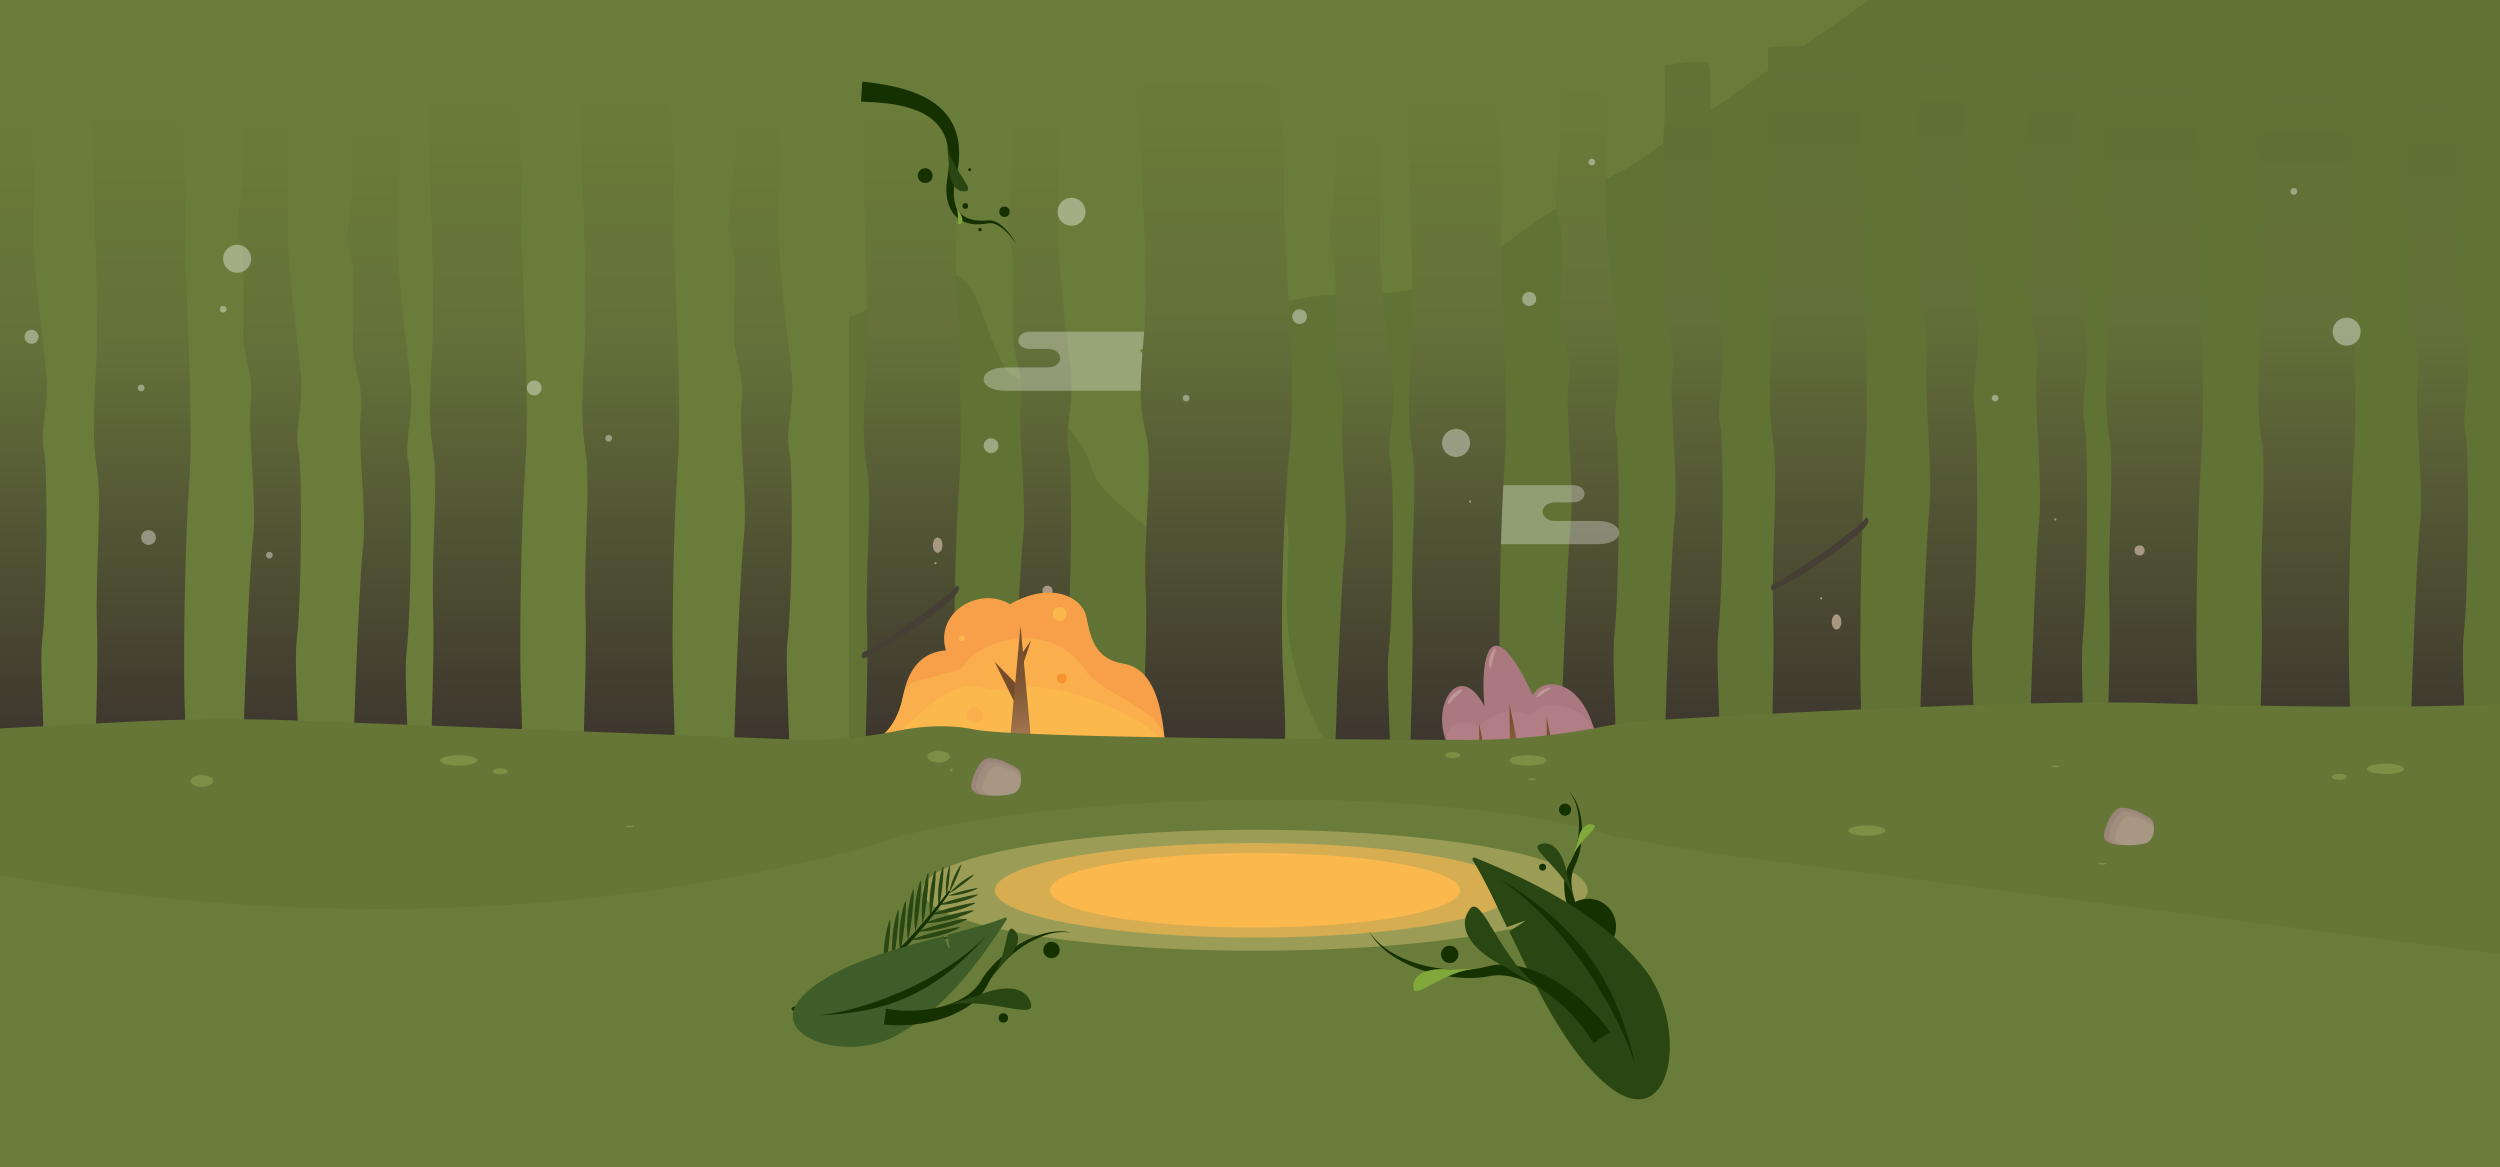 <svg xmlns="http://www.w3.org/2000/svg" xmlns:xlink="http://www.w3.org/1999/xlink" viewBox="0 0 1759.5 821.6"><defs><style>.cls-1{fill:#6a7c39;}.cls-2{fill:#607234;}.cls-3{fill:url(#Dégradé_sans_nom_26);}.cls-4{fill:url(#Dégradé_sans_nom_26-2);}.cls-37,.cls-5{fill:#fff;}.cls-5{opacity:0.31;}.cls-6{fill:url(#Dégradé_sans_nom_26-3);}.cls-7{fill:url(#Dégradé_sans_nom_26-4);}.cls-8{fill:url(#Dégradé_sans_nom_26-5);}.cls-9{fill:url(#Dégradé_sans_nom_26-6);}.cls-10{fill:url(#Dégradé_sans_nom_26-7);}.cls-11{fill:url(#Dégradé_sans_nom_26-8);}.cls-12{fill:url(#Dégradé_sans_nom_26-9);}.cls-13{fill:url(#Dégradé_sans_nom_26-10);}.cls-14{fill:url(#Dégradé_sans_nom_26-11);}.cls-15{fill:url(#Dégradé_sans_nom_26-12);}.cls-16{fill:url(#Dégradé_sans_nom_26-13);}.cls-17{fill:url(#Dégradé_sans_nom_39);}.cls-18{fill:url(#Dégradé_sans_nom_39-2);}.cls-19{fill:url(#Dégradé_sans_nom_39-3);}.cls-20{fill:url(#Dégradé_sans_nom_39-4);}.cls-21{fill:url(#Dégradé_sans_nom_39-5);}.cls-22{fill:url(#Dégradé_sans_nom_39-6);}.cls-23{fill:url(#Dégradé_sans_nom_39-7);}.cls-24{fill:#a79783;}.cls-25{fill:#463f36;}.cls-26{fill:#f79f49;}.cls-27{fill:#faaf4c;}.cls-28{fill:#fbb84d;}.cls-29{fill:#744c2c;}.cls-30{fill:url(#Dégradé_sans_nom_7);}.cls-31{fill:#f59331;}.cls-32{fill:#aa7980;}.cls-33{fill:#b07e84;}.cls-34{fill:url(#Dégradé_sans_nom_7-2);}.cls-35{fill:url(#Dégradé_sans_nom_7-3);}.cls-36{fill:url(#Dégradé_sans_nom_7-4);}.cls-37{opacity:0.38;}.cls-38{fill:#c09797;}.cls-39{fill:#657637;}.cls-40{fill:#9b9d56;}.cls-41{fill:#d6ad51;}.cls-42{fill:#7c8f45;}.cls-43{fill:#9a857a;}.cls-44{fill:#a18e7d;}.cls-45{fill:#163100;}.cls-46,.cls-49{fill:#2a4613;}.cls-47{fill:#81a83a;}.cls-48{fill:#96c144;}.cls-49{stroke:#163100;stroke-miterlimit:10;stroke-width:1.31px;}.cls-50{fill:#3f5d28;}</style><linearGradient id="Dégradé_sans_nom_26" x1="1116.92" y1="57.02" x2="1116.92" y2="520.89" gradientUnits="userSpaceOnUse"><stop offset="0" stop-color="#6a7c39"/><stop offset="0.38" stop-color="#647039"/><stop offset="1" stop-color="#3d362e"/></linearGradient><linearGradient id="Dégradé_sans_nom_26-2" x1="731.48" y1="82.81" x2="731.48" y2="520.89" xlink:href="#Dégradé_sans_nom_26"/><linearGradient id="Dégradé_sans_nom_26-3" x1="1025.09" y1="64.55" x2="1025.09" y2="520.89" xlink:href="#Dégradé_sans_nom_26"/><linearGradient id="Dégradé_sans_nom_26-4" x1="641.29" y1="77.09" x2="641.29" y2="520.89" xlink:href="#Dégradé_sans_nom_26"/><linearGradient id="Dégradé_sans_nom_26-5" x1="534.98" y1="82.81" x2="534.98" y2="520.89" xlink:href="#Dégradé_sans_nom_26"/><linearGradient id="Dégradé_sans_nom_26-6" x1="10.4" y1="82.81" x2="10.4" y2="520.89" xlink:href="#Dégradé_sans_nom_26"/><linearGradient id="Dégradé_sans_nom_26-7" x1="189.55" y1="82.81" x2="189.55" y2="520.89" xlink:href="#Dégradé_sans_nom_26"/><linearGradient id="Dégradé_sans_nom_26-8" x1="443.15" y1="64.55" x2="443.15" y2="520.89" xlink:href="#Dégradé_sans_nom_26"/><linearGradient id="Dégradé_sans_nom_26-9" x1="99.35" y1="77.09" x2="99.35" y2="520.89" xlink:href="#Dégradé_sans_nom_26"/><linearGradient id="Dégradé_sans_nom_26-10" x1="854.95" y1="51.54" x2="854.95" y2="520.89" xlink:href="#Dégradé_sans_nom_26"/><linearGradient id="Dégradé_sans_nom_26-11" x1="958.01" y1="90.55" x2="958.01" y2="520.89" xlink:href="#Dégradé_sans_nom_26"/><linearGradient id="Dégradé_sans_nom_26-12" x1="335.94" y1="64.55" x2="335.94" y2="520.89" xlink:href="#Dégradé_sans_nom_26"/><linearGradient id="Dégradé_sans_nom_26-13" x1="266.85" y1="90.55" x2="266.85" y2="520.89" xlink:href="#Dégradé_sans_nom_26"/><linearGradient id="Dégradé_sans_nom_39" x1="1714.67" y1="57.02" x2="1714.67" y2="520.89" gradientUnits="userSpaceOnUse"><stop offset="0" stop-color="#607234"/><stop offset="0.38" stop-color="#647039"/><stop offset="1" stop-color="#3d362e"/></linearGradient><linearGradient id="Dégradé_sans_nom_39-2" x1="1190.09" y1="43.57" x2="1190.09" y2="520.89" xlink:href="#Dégradé_sans_nom_39"/><linearGradient id="Dégradé_sans_nom_39-3" x1="1369.24" y1="24.17" x2="1369.24" y2="520.89" xlink:href="#Dégradé_sans_nom_39"/><linearGradient id="Dégradé_sans_nom_39-4" x1="1622.84" y1="47.59" x2="1622.84" y2="520.89" xlink:href="#Dégradé_sans_nom_39"/><linearGradient id="Dégradé_sans_nom_39-5" x1="1279.04" y1="32.17" x2="1279.04" y2="520.89" xlink:href="#Dégradé_sans_nom_39"/><linearGradient id="Dégradé_sans_nom_39-6" x1="1515.63" y1="43.57" x2="1515.63" y2="520.89" xlink:href="#Dégradé_sans_nom_39"/><linearGradient id="Dégradé_sans_nom_39-7" x1="1446.54" y1="32.17" x2="1446.54" y2="520.89" xlink:href="#Dégradé_sans_nom_39"/><linearGradient id="Dégradé_sans_nom_7" x1="718.25" y1="521.49" x2="718.25" y2="440.39" gradientUnits="userSpaceOnUse"><stop offset="0" stop-color="#a87b53"/><stop offset="0.18" stop-color="#966b45"/><stop offset="0.44" stop-color="#835a37"/><stop offset="0.71" stop-color="#784f2f"/><stop offset="1" stop-color="#744c2c"/></linearGradient><linearGradient id="Dégradé_sans_nom_7-2" x1="1031.2" y1="269.18" x2="1031.2" y2="228.93" gradientTransform="translate(12.98 374.47) rotate(-5.95)" xlink:href="#Dégradé_sans_nom_7"/><linearGradient id="Dégradé_sans_nom_7-3" x1="1008.49" y1="280.76" x2="1008.49" y2="240.51" gradientTransform="translate(12.98 374.47) rotate(-5.95)" xlink:href="#Dégradé_sans_nom_7"/><linearGradient id="Dégradé_sans_nom_7-4" x1="1056.22" y1="281.47" x2="1056.22" y2="241.23" gradientTransform="translate(12.98 374.47) rotate(-5.95)" xlink:href="#Dégradé_sans_nom_7"/></defs><title>decor</title><g id="fond"><rect class="cls-1" x="-12.24" y="-27.31" width="1792" height="851.6"/><path class="cls-2" d="M1146.92,117.35c-116.92,59.73-100.06,90.24-203.17,90.24S836.61,293.92,885,331.45s-6.66,86.36,44.18,184S1901.37,657,1914.57,657.13s-56.77-672-56.77-672L1519.86-142Z"/><path class="cls-2" d="M597.69,223.07c52.87-19.58,74.68-57.77,94.62,0s19.16,31.7,39.17,55.51,28.75,27.11,37.56,52.87,63.92,49.46,65.74,73.36-5,140.36-5,140.36L597.69,557Z"/><path class="cls-3" d="M1136.27,446.08c3.19-27.89,4.18-127.08,1.15-140.89s3.64-34.22,1.83-55.72S1130,172.08,1130,142s1.73-76.76-.3-82.44-31.45,0-31.45,0c2.23,42.92-4,73-4,77.26s3.9,19.7,4.43,26.49-.53,47.54,0,59.89,7.46,27.17,5.17,46.93,4.41,74.09,1.64,98.79c-2.12,18.91-5.58,102.68-6.83,152h38.59C1136.7,492.34,1134.59,460.8,1136.27,446.08Z"/><path class="cls-4" d="M750.83,450.24C754,423.9,755,330.23,752,317.18s3.64-32.31,1.83-52.62-9.22-73.09-9.22-101.51,1.73-72.49-.3-77.86-31.45,0-31.45,0c2.23,40.54-4,68.92-4,73s3.9,18.61,4.43,25-.53,44.9,0,56.56,7.46,25.66,5.17,44.32,4.41,70,1.64,93.3c-2.12,17.86-5.58,97-6.83,143.53h38.59C751.26,493.92,749.15,464.14,750.83,450.24Z"/><path class="cls-5" d="M834.78,275H707.51c-20.74,0-19.78-16.36,0-16.36h29.57c12.12,0,12.12-13.07,0-13.07H725c-11.07,0-11-12.12,0-12.12h88.12c12.12,0,12.67,12.12-1.65,12.12s-8,.75-5.63,5.83S834.78,275,834.78,275Z"/><path class="cls-5" d="M997.1,383h127.27c20.74,0,19.77-16.36,0-16.36H1094.8c-12.12,0-12.12-13.07,0-13.07h12.11c11.07,0,11-12.11,0-12.11h-88.12c-12.12,0-12.67,12.11,1.65,12.11s8,.76,5.63,5.83S997.1,383,997.1,383Z"/><path class="cls-6" d="M1055.6,479.37c-.92-37.15.49-113.61,3.39-153.57s-1.93-123.64-2.42-150,0-67.58-1.94-93-64.36-16.9-64.36-16.9c.84,42.89,5,139.85,3.34,174.53s-3.39,53.82.39,76.74-1.28,69.27,0,111.72c.85,28.2-.64,64.62-1.27,92h64C1056.57,507.62,1055.94,493.09,1055.6,479.37Z"/><path class="cls-7" d="M671.8,491.92c-.92-37.16.48-113.61,3.39-153.57s-1.94-123.64-2.42-150,0-67.57-1.94-93-64.36-16.9-64.36-16.9c.83,42.88,5,139.84,3.34,174.53s-3.4,53.82.39,76.74-1.28,69.27,0,111.72c.72,24.07-.26,54.13-1,79.44h63.42C672.41,511.3,672,501.41,671.8,491.92Z"/><path class="cls-8" d="M554.33,450.24c3.19-26.34,4.18-120,1.15-133.06s3.64-32.31,1.83-52.62-9.22-73.09-9.22-101.51,1.73-72.49-.3-77.86-31.45,0-31.45,0c2.23,40.54-4,68.92-4,73s3.9,18.61,4.43,25-.53,44.9,0,56.56,7.46,25.66,5.17,44.32,4.41,70,1.64,93.3c-2.12,17.86-5.58,97-6.83,143.53h38.59C554.76,493.92,552.65,464.14,554.33,450.24Z"/><path class="cls-9" d="M29.75,450.24c3.19-26.34,4.18-120,1.15-133.06s3.64-32.31,1.82-52.62S23.5,191.47,23.5,163.05s1.73-72.49-.3-77.86-31.45,0-31.45,0c2.24,40.54-4,68.92-4,73s3.89,18.61,4.43,25-.54,44.9,0,56.56,7.46,25.66,5.16,44.32S1.76,354-1,377.36c-2.12,17.86-5.58,97-6.82,143.53H30.76C30.18,493.92,28.06,464.14,29.75,450.24Z"/><path class="cls-10" d="M208.89,450.24c3.19-26.34,4.19-120,1.15-133.06s3.65-32.31,1.83-52.62-9.22-73.09-9.22-101.51,1.73-72.49-.3-77.86-31.45,0-31.45,0c2.23,40.54-4,68.92-4,73s3.89,18.61,4.42,25-.53,44.9,0,56.56,7.47,25.66,5.17,44.32,4.41,70,1.64,93.3c-2.12,17.86-5.58,97-6.82,143.53H209.9C209.32,493.92,207.21,464.14,208.89,450.24Z"/><path class="cls-11" d="M473.66,479.37c-.92-37.15.49-113.61,3.39-153.57s-1.93-123.64-2.42-150,0-67.58-1.94-93-64.36-16.9-64.36-16.9c.84,42.89,5,139.85,3.34,174.53s-3.39,53.82.39,76.74-1.28,69.27,0,111.72c.85,28.2-.64,64.62-1.27,92h64C474.63,507.62,474,493.09,473.66,479.37Z"/><path class="cls-12" d="M129.86,491.92c-.92-37.16.49-113.61,3.39-153.57s-1.94-123.64-2.42-150,0-67.57-1.94-93-64.36-16.9-64.36-16.9c.83,42.88,5,139.84,3.34,174.53s-3.39,53.82.39,76.74S67,399,68.26,441.45c.73,24.07-.25,54.13-1,79.44h63.42C130.47,511.3,130.1,501.41,129.86,491.92Z"/><path class="cls-13" d="M902.69,466.37c-1.44-37.16.76-113.62,5.3-153.57s-3-123.64-3.79-150,0-67.57-3-93-100.7-16.89-100.7-16.89c1.31,42.88,7.84,139.84,5.22,174.53s-5.3,53.82.62,76.74-2,69.27,0,111.71c1.55,33-1.9,77.16-2.35,105H904.38C904.92,504.58,903.4,484.74,902.69,466.37Z"/><path class="cls-14" d="M977.35,458c3.19-26.34,4.19-120,1.15-133.06s3.65-32.31,1.83-52.62-9.22-73.09-9.22-101.51,1.73-72.49-.3-77.85-31.45,0-31.45,0c2.24,40.53-4,68.91-4,73s3.89,18.6,4.43,25-.54,44.9,0,56.57,7.46,25.65,5.16,44.31,4.41,70,1.64,93.3c-2,16.91-5.21,88.68-6.6,135.79h38.16C977.42,496.15,975.83,470.56,977.35,458Z"/><path class="cls-15" d="M366.45,479.37c-.92-37.15.48-113.61,3.39-153.57s-1.94-123.64-2.43-150,0-67.58-1.93-93-64.37-16.9-64.37-16.9c.84,42.89,5,139.85,3.34,174.53s-3.39,53.82.39,76.74-1.28,69.27,0,111.72c.85,28.2-.64,64.62-1.26,92h64C367.41,507.62,366.79,493.09,366.45,479.37Z"/><path class="cls-16" d="M286.2,458c3.19-26.34,4.18-120,1.15-133.06s3.64-32.31,1.82-52.62S280,199.21,280,170.79s1.73-72.49-.3-77.85-31.45,0-31.45,0c2.24,40.53-4,68.91-4,73s3.89,18.6,4.43,25-.54,44.9,0,56.57,7.46,25.65,5.16,44.31,4.41,70,1.64,93.3c-2,16.91-5.21,88.68-6.6,135.79H287C286.26,496.15,284.67,470.56,286.2,458Z"/><path class="cls-17" d="M1734,446.08c3.19-27.89,4.18-127.08,1.15-140.89s3.64-34.22,1.83-55.72-9.22-77.39-9.22-107.48,1.73-76.76-.3-82.44-31.45,0-31.45,0c2.23,42.92-4,73-4,77.26s3.9,19.7,4.43,26.49-.53,47.54,0,59.89,7.46,27.17,5.17,46.93,4.41,74.09,1.64,98.79c-2.12,18.91-5.58,102.68-6.83,152H1735C1734.45,492.34,1732.34,460.8,1734,446.08Z"/><path class="cls-18" d="M1209.44,443.91c3.19-28.69,4.18-130.76,1.15-145s3.64-35.21,1.82-57.34-9.22-79.63-9.22-110.6,1.73-79-.3-84.83-31.45,0-31.45,0c2.24,44.17-4,75.09-4,79.51s3.89,20.27,4.43,27.26-.54,48.92,0,61.62,7.46,28,5.16,48.29,4.41,76.24,1.64,101.65c-2.12,19.47-5.58,105.67-6.82,156.39h38.59C1209.87,491.51,1207.75,459.05,1209.44,443.91Z"/><path class="cls-19" d="M1388.58,440.78c3.19-29.86,4.19-136.07,1.15-150.87s3.65-36.64,1.83-59.66-9.22-82.87-9.22-115.09,1.73-82.2-.3-88.28-31.45,0-31.45,0c2.23,46-4,78.14-4,82.73s3.89,21.1,4.43,28.37-.54,50.91,0,64.13,7.46,29.09,5.16,50.25,4.41,79.34,1.64,105.79c-2.12,20.25-5.58,110-6.82,162.74h38.58C1389,490.31,1386.9,456.54,1388.58,440.78Z"/><path class="cls-20" d="M1653.35,477.83c-.92-38.54.49-117.83,3.39-159.28s-1.93-128.23-2.42-155.6,0-70.08-1.94-96.42S1588,49,1588,49c.84,44.47,5,145,3.34,181s-3.39,55.82.39,79.59-1.28,71.85,0,115.87c.85,29.25-.64,67-1.27,95.41h64C1654.32,507.13,1653.69,492.05,1653.35,477.83Z"/><path class="cls-21" d="M1309.55,489c-.92-40.92.49-125.12,3.39-169.12s-1.93-136.15-2.42-165.21,0-74.42-1.94-102.38-64.36-18.61-64.36-18.61c.84,47.23,5,154,3.34,192.2s-3.39,59.27.39,84.51-1.28,76.28,0,123c.73,26.51-.25,59.62-1,87.49h63.42C1310.16,510.33,1309.79,499.44,1309.55,489Z"/><path class="cls-22" d="M1546.14,477.46c-.92-38.86.48-118.83,3.39-160.62s-1.94-129.33-2.43-156.93,0-70.68-1.93-97.24S1480.8,45,1480.8,45c.84,44.85,5,146.27,3.34,182.55s-3.39,56.3.39,80.27-1.28,72.45,0,116.85c.85,29.5-.64,67.59-1.26,96.22h64C1547.1,507,1546.48,491.81,1546.14,477.46Z"/><path class="cls-23" d="M1465.89,449.44c3.19-29.9,4.18-136.29,1.15-151.1s3.64-36.7,1.82-59.76-9.22-83-9.22-115.28,1.74-82.32-.29-88.42-31.46,0-31.46,0c2.24,46-4,78.26-4,82.87s3.89,21.13,4.43,28.41-.54,51,0,64.23,7.46,29.14,5.16,50.33,4.41,79.47,1.64,106c-2,19.2-5.21,100.71-6.6,154.21h38.16C1466,492.8,1464.36,463.73,1465.89,449.44Z"/><ellipse class="cls-24" cx="659.92" cy="383.7" rx="3.38" ry="5.38"/><ellipse class="cls-24" cx="1292.58" cy="437.73" rx="3.38" ry="5.38"/><circle class="cls-24" cx="737.26" cy="415.78" r="3.56"/><circle class="cls-24" cx="1505.84" cy="387.39" r="3.56"/><circle class="cls-24" cx="658.44" cy="396.34" r="0.77"/><circle class="cls-24" cx="1446.54" cy="365.64" r="0.77"/><circle class="cls-24" cx="1281.73" cy="421.13" r="0.77"/><circle class="cls-24" cx="1034.66" cy="353.04" r="0.77"/><path class="cls-25" d="M608.61,463.14c20.6-9.87,57.18-35.5,64.21-44.66,3.85-4.15,1.26-7.32.37-6.1-6.88,9.37-56.57,43.1-64.58,46.07C605.41,459.63,606,464.41,608.61,463.14Z"/><path class="cls-25" d="M1248.63,415.35c20.6-9.87,57.18-35.5,64.21-44.66,3.85-4.16,1.26-7.32.37-6.1-6.88,9.37-56.57,43.1-64.58,46.07C1245.43,411.84,1246,416.61,1248.63,415.35Z"/></g><g id="Calque_1" data-name="Calque 1"><path class="cls-26" d="M611.36,521.49H819.83c-2.19-23.78-7.51-50.77-29.08-54.37s-23.46-20.64-26.27-33.46-24-25.31-53.68-8.42c-20.95-12.82-53,5-45.11,32.46-16.26,1.25-26.29,12.14-30,31.9S620.61,521.49,611.36,521.49Z"/><path class="cls-27" d="M611.36,521.49H819.83c-2.19-23.78-44.53-31.91-56.4-50.29-21.81-33.75-70.26-23.31-84.31-3.73-4.61,6.43-11.21,4.93-18.56,7.87-8.79,3.51-22.51,1.64-24.91,14.26C631.9,509.36,620.61,521.49,611.36,521.49Z"/><path class="cls-28" d="M616.84,521.49c20.81,0,42-44.28,74-37.75s21.7-3.82,51,1.27,74.2,27.12,74.68,36.48Z"/><polygon class="cls-29" points="700.05 465.81 714.96 496.21 714.96 481.01 700.05 465.81"/><polygon class="cls-29" points="725.71 450.49 718.25 461.44 719.77 468.32 725.71 450.49"/><polygon class="cls-30" points="710.8 521.49 718.25 440.39 725.71 521.49 710.8 521.49"/><circle class="cls-28" cx="745.81" cy="432.13" r="4.99"/><circle class="cls-28" cx="677.04" cy="449.26" r="2"/><circle class="cls-31" cx="747.27" cy="477.48" r="3.46"/><circle class="cls-27" cx="686.07" cy="503.23" r="5.46"/><path class="cls-32" d="M1017.33,520.47s115.93,37.54,105.56-3.8-38.74-39.87-44-27.26c-29.48-63.06-37.52-28.62-34.1,7.75-16.68-32.4-36.91-3.33-27.42,23.31"/><path class="cls-33" d="M1019.35,526.83c-5.45-15.74,8.48-23.24,21.39-15.29,12-10.85,22.13-13.7,35.85-7.72,8-9.54,30.61-13.15,45.18,8.76s0,28.52,0,28.52l-72.21-5Z"/><polygon class="cls-34" points="1062.85 535.66 1062.36 495.25 1070.21 534.89 1062.85 535.66"/><polygon class="cls-35" points="1041.47 549.53 1040.98 509.12 1048.83 548.77 1041.47 549.53"/><polygon class="cls-36" points="1089.01 545.3 1088.52 504.89 1096.37 544.53 1089.01 545.3"/><circle class="cls-37" cx="697.52" cy="313.68" r="5.21"/><circle class="cls-37" cx="104.56" cy="378.32" r="5.21"/><circle class="cls-37" cx="375.97" cy="273.03" r="5.21"/><circle class="cls-37" cx="914.65" cy="222.85" r="5.21"/><circle class="cls-37" cx="1024.78" cy="311.73" r="9.88"/><circle class="cls-37" cx="1651.6" cy="233.43" r="9.88"/><circle class="cls-37" cx="166.91" cy="182.13" r="9.88"/><circle class="cls-37" cx="754.13" cy="149.06" r="9.88"/><circle class="cls-37" cx="1076.24" cy="210.42" r="4.94"/><circle class="cls-37" cx="22.16" cy="237.03" r="4.94"/><circle class="cls-37" cx="834.78" cy="280.19" r="2.36"/><circle class="cls-37" cx="1614.4" cy="134.68" r="2.36"/><circle class="cls-37" cx="1120.3" cy="114.06" r="2.36"/><circle class="cls-37" cx="1404.16" cy="280.19" r="2.36"/><circle class="cls-37" cx="157.03" cy="217.64" r="2.36"/><circle class="cls-37" cx="428.39" cy="308.47" r="2.36"/><circle class="cls-37" cx="99.35" cy="273.03" r="2.36"/><circle class="cls-37" cx="189.55" cy="390.74" r="2.36"/><path class="cls-38" d="M1027.58,485.3c-4,1.69-8.18,6-8.6,9.33s5.12-4.44,7.79-6.27C1028.4,487.25,1030.77,484,1027.58,485.3Z"/><path class="cls-38" d="M1051.12,457.21c-2.63,3.44-4.14,9.24-2.85,12.35s2.25-6.39,3.67-9.3C1052.8,458.5,1053.23,454.46,1051.12,457.21Z"/><path class="cls-38" d="M1090.14,484c-3.6.71-7.81,3.53-8.73,6.22s5-2.78,7.53-3.82C1090.48,485.77,1093,483.45,1090.14,484Z"/></g><g id="sol"><path class="cls-1" d="M614.51,594.74v112.8h525.06V589.69C1012.17,548.09,711.48,560.36,614.51,594.74Z"/><path class="cls-39" d="M1031.64,520.75c-125.54-.41-319.08-1.92-345.57-7.29-19.81-4-39-2.16-53.27.7a328.4,328.4,0,0,1-65.58,6.62L208.87,507.11q-58.41-2.22-116.85.81l-135.28,7c-34.33,1.78-54.48,39.39-37,69h0a45.7,45.7,0,0,0,28.87,21.21c75,17.58,359.78,73.31,664.07-9.9,1.2-.33,2.37-.7,3.53-1.12,99.19-35.4,391.35-45.6,519.87-5.52,2.43.76,64.58,11.41,67.11,11.74l694.84,89c33.37,4.39,59.88-27.56,49.42-59.54l-47.13-144.05c-6.54-20-22.19-9.89-43.19-8.29h0c-17.32,25.38-235.68,20.49-341.54,17.37S1160,507.14,1160,507.14a293.16,293.16,0,0,0-35,4.82A481.62,481.62,0,0,1,1031.64,520.75Z"/><ellipse class="cls-40" cx="883.26" cy="626.57" rx="234.08" ry="42.56"/><ellipse class="cls-41" cx="883.26" cy="626.57" rx="183.02" ry="33.28"/><ellipse class="cls-28" cx="883.26" cy="626.57" rx="144.32" ry="26.24"/><ellipse class="cls-42" cx="660.66" cy="532.56" rx="7.97" ry="4.09"/><ellipse class="cls-42" cx="142.14" cy="549.66" rx="7.97" ry="4.09"/><circle class="cls-42" cx="669.6" cy="541.93" r="0.97"/><ellipse class="cls-42" cx="1022.3" cy="531.48" rx="5.28" ry="2.15"/><ellipse class="cls-42" cx="1646.32" cy="546.71" rx="5.28" ry="2.15"/><ellipse class="cls-42" cx="352.09" cy="542.89" rx="5.28" ry="2.15"/><ellipse class="cls-42" cx="1078.38" cy="548.49" rx="2.8" ry="0.65"/><ellipse class="cls-42" cx="443.15" cy="581.64" rx="2.8" ry="0.65"/><ellipse class="cls-42" cx="1446.54" cy="539.43" rx="2.8" ry="0.65"/><ellipse class="cls-42" cx="1479.51" cy="607.85" rx="2.8" ry="0.65"/><ellipse class="cls-42" cx="1075.38" cy="535.14" rx="13.14" ry="3.66"/><ellipse class="cls-42" cx="1678.89" cy="541.1" rx="13.14" ry="3.66"/><ellipse class="cls-42" cx="322.79" cy="535.14" rx="13.14" ry="3.66"/><ellipse class="cls-42" cx="1313.87" cy="584.59" rx="13.14" ry="3.66"/><path class="cls-43" d="M684,555.74c-2.34-3.19,4.55-22.31,12.06-22.22s14.42,4,19.75,7.1,2.57,15.51-4.54,17.49S688.3,561.66,684,555.74Z"/><path class="cls-44" d="M687.34,556.14c-2.12-2.88,4.1-20.12,10.87-20s13,3.64,17.83,6.4,2.31,14-4.1,15.78S691.26,561.49,687.34,556.14Z"/><path class="cls-24" d="M691.71,556.67c-1.81-2.48,3.53-17.31,9.35-17.24s11.19,3.13,15.33,5.51,2,12-3.53,13.57S695.08,561.27,691.71,556.67Z"/><path class="cls-43" d="M1481.27,590.67c-2.34-3.19,4.54-22.31,12-22.22s14.43,4,19.76,7.1,2.57,15.51-4.54,17.49S1485.62,596.59,1481.27,590.67Z"/><path class="cls-44" d="M1484.65,591.07c-2.11-2.88,4.1-20.12,10.88-20s13,3.64,17.82,6.4,2.32,14-4.1,15.78S1488.57,596.42,1484.65,591.07Z"/><path class="cls-24" d="M1489,591.6c-1.82-2.48,3.52-17.3,9.35-17.24s11.19,3.13,15.33,5.51,2,12-3.53,13.57S1492.4,596.2,1489,591.6Z"/></g><g id="feuilles"><circle class="cls-45" cx="1117.83" cy="652.12" r="19.56"/><circle class="cls-45" cx="1020.33" cy="671.69" r="6.11"/><circle class="cls-45" cx="1085.68" cy="610.32" r="2.47"/><circle class="cls-45" cx="1101.47" cy="569.83" r="4.28"/><path class="cls-45" d="M1117.16,664.37a77.51,77.51,0,0,1-13.91-26.08,55.13,55.13,0,0,1-2.35-14.7,30.78,30.78,0,0,1,3.19-14.81c.6-1.25,1.17-2,1.67-3.08s1-2,1.4-3.06a51,51,0,0,0,2.12-6.51,63,63,0,0,0,2-13.69,49.5,49.5,0,0,0-1.39-13.82,28,28,0,0,0-6.39-12.33,28.55,28.55,0,0,1,7.39,12,51,51,0,0,1,2.48,14.1,65.51,65.51,0,0,1-1,14.38,56.67,56.67,0,0,1-1.74,7.08c-.39,1.17-.8,2.33-1.29,3.47s-1.13,2.35-1.47,3.26a26.18,26.18,0,0,0-1.73,12.74,49.66,49.66,0,0,0,3.08,13,70.5,70.5,0,0,0,14.26,22.58Z"/><path class="cls-46" d="M1103,615.76c-3.18-17.65-11.29-24.6-19.39-21.41s18.3,18,24.92,40"/><path class="cls-47" d="M1110,593.15c2-10.44,6.81-14.51,11.59-12.59s-10.93,10.6-15,23.56"/><path class="cls-46" d="M1131.11,763.71c-28.7-23.63-50.38-69.23-68.75-108.06-.11-.25,11.41-7.41,11.3-7.66s-13,4.69-13.14,4.44c-9-19.12-17-36-24-46.89a1.3,1.3,0,0,1,1.57-1.91c39.84,16.16,90,40.13,120,79.24C1189,723.29,1176.92,801.44,1131.11,763.71Z"/><path class="cls-45" d="M1053.29,617.33c50.12,32.49,87.72,97.93,97.93,133.67C1139.15,696.7,1117.34,654.93,1053.29,617.33Z"/><path class="cls-45" d="M1121.42,734.15a117.33,117.33,0,0,0-30.27-33.5,83.31,83.31,0,0,0-19.71-10.92c-7-2.62-14.41-4-21.54-3-1.62.22-3.91.74-6,1s-4.16.42-6.24.52a93.71,93.71,0,0,1-12.33-.37,110.85,110.85,0,0,1-23.86-4.95,87.22,87.22,0,0,1-21.85-10.46c-6.65-4.53-12.59-10.36-16.23-17.5,4.16,6.85,10.39,12.09,17.17,16a84.44,84.44,0,0,0,21.88,8.56,107.28,107.28,0,0,0,23.2,3,87.17,87.17,0,0,0,11.56-.5c1.9-.23,3.79-.5,5.63-.89s3.47-.86,5.77-1.38a45.42,45.42,0,0,1,13-.77,61.7,61.7,0,0,1,12.58,2.37,92.88,92.88,0,0,1,22.88,10.53,129.77,129.77,0,0,1,36.14,34.51Z"/><path class="cls-46" d="M1060.52,681.16c-27.31-13.22-34.93-29.58-26.06-41.33s21,38,53.78,58.79"/><path class="cls-47" d="M1020.49,682.3c-17.9-1.54-26.73,4.48-25.77,13.15s22.22-13,45.17-13.65"/><path class="cls-46" d="M622.47,683.22c-2.09-13.41,1.46-30.36,3.46-35.15S625.18,675.17,622.47,683.22Z"/><path class="cls-46" d="M628.41,675.93c-2.09-13.4,1.45-30.36,3.45-35.14S631.11,667.89,628.41,675.93Z"/><path class="cls-46" d="M633.46,669.9c-2.09-13.4,1.46-30.36,3.46-35.14S636.17,661.86,633.46,669.9Z"/><path class="cls-46" d="M639,661.54c-2.09-13.4,1.46-30.36,3.46-35.14S641.7,653.5,639,661.54Z"/><path class="cls-46" d="M644.17,655.48c-2.09-13.4,1.46-30.36,3.45-35.14S646.87,647.44,644.17,655.48Z"/><path class="cls-46" d="M649.37,650c-2.09-13.4,1.46-30.36,3.46-35.15S652.08,642,649.37,650Z"/><path class="cls-46" d="M654.76,645.24c-1.92-12.3,1.34-27.87,3.17-32.26S657.25,637.86,654.76,645.24Z"/><path class="cls-46" d="M660.68,638.52c-1.68-10.79,1.17-24.43,2.78-28.28S662.85,632.05,660.68,638.52Z"/><path class="cls-46" d="M666.08,630.52c-1.24-8,.87-18.08,2.06-20.93S667.69,625.73,666.08,630.52Z"/><path class="cls-46" d="M668.13,628.09c1.14-8,6.11-17,8.08-19.42S671.07,624,668.13,628.09Z"/><path class="cls-46" d="M668.49,628.5c4.94-6.39,13.73-11.8,16.61-12.9S673.08,626.38,668.49,628.5Z"/><path class="cls-48" d="M602.1,689.32c25.22,2.72,56.58-5.4,65.34-9.56S616.88,683.56,602.1,689.32Z"/><path class="cls-46" d="M615.19,677.59c25.22,2.72,56.58-5.4,65.34-9.55S630,671.83,615.19,677.59Z"/><path class="cls-46" d="M633.23,668.33c13.56.14,29.83-5.82,34.28-8.48S640.8,664.5,633.23,668.33Z"/><path class="cls-46" d="M640.7,661.66c13.57.13,29.84-5.82,34.28-8.49S648.27,657.82,640.7,661.66Z"/><path class="cls-46" d="M646,655.66c13.56.14,29.83-5.82,34.28-8.48S653.53,651.83,646,655.66Z"/><path class="cls-46" d="M650.62,649.72c13.57.14,29.84-5.82,34.28-8.48S658.19,645.89,650.62,649.72Z"/><path class="cls-46" d="M654.56,643.7c12.45.13,27.39-5.34,31.47-7.79S661.51,640.18,654.56,643.7Z"/><path class="cls-46" d="M660.36,636.88c10.92.11,24-4.68,27.59-6.83S666.45,633.79,660.36,636.88Z"/><path class="cls-46" d="M667.49,630.38c8.08.08,17.77-3.47,20.42-5S672,628.09,667.49,630.38Z"/><path class="cls-49" d="M578.29,713.66c43-23.42,78-68.46,89.38-85.52,6.18-9.26-51.71,74.62-94.57,78.81C535.48,710.63,578.29,713.66,578.29,713.66Z"/><path class="cls-50" d="M569.28,696.91c22.72-19,61.63-29.36,94.75-38.08.22-.05,4.14,10,4.35,10s-1.77-10.89-1.56-10.95c16.31-4.29,30.74-8,40.27-12a1,1,0,0,1,1.26,1.52c-18.49,28.86-44.61,64.67-79.64,82.45C592.49,748.23,533,727.3,569.28,696.91Z"/><path class="cls-45" d="M695.39,657.32c-32.79,34.54-89.58,54.44-119.08,57.21C620.63,713,656.56,702,695.39,657.32Z"/><circle class="cls-45" cx="706.17" cy="716.4" r="3.32"/><circle class="cls-45" cx="740.01" cy="668.63" r="5.77"/><path class="cls-45" d="M623.57,709.91a93.41,93.41,0,0,0,36-.69,66.21,66.21,0,0,0,16.86-6.14,35.69,35.69,0,0,0,13.08-11.36c.71-1.09,1.6-2.74,2.53-4.08s1.93-2.73,3-4a74.83,74.83,0,0,1,6.67-7.21,88.22,88.22,0,0,1,15.44-11.76,69.67,69.67,0,0,1,17.7-7.66c6.2-1.63,12.81-2.16,19-.61a37.81,37.81,0,0,0-18.6,2A67.15,67.15,0,0,0,718.59,667a84.6,84.6,0,0,0-14,12.35,68.05,68.05,0,0,0-5.75,7.21c-.85,1.26-1.68,2.53-2.41,3.85s-1.29,2.53-2.18,4.18A42,42,0,0,1,680,709.12a73.8,73.8,0,0,1-18.28,8.25,103.27,103.27,0,0,1-39.63,3.69Z"/><path class="cls-46" d="M687.25,701c22.21-9.51,36-5.54,38.45,5.93s-33.84-7.21-63.43,1.61"/><path class="cls-46" d="M707.48,676.35c10.28-10,11.27-18.41,5.56-22.36s-3.81,20.14-15.4,34.28"/><path class="cls-45" d="M606.84,57.47a185.76,185.76,0,0,1,23.28,3.67c7.73,1.86,15.5,4.31,22.76,8.44A48.82,48.82,0,0,1,663,77.13a38.73,38.73,0,0,1,7.59,10.33,40.6,40.6,0,0,1,3.82,12,56.51,56.51,0,0,1,.52,12.15,78.5,78.5,0,0,1-1.65,11.73l-.65,2.85-.31,1.34c-.11.43-.19.86-.28,1.29a40.47,40.47,0,0,0-.68,5.26,26.92,26.92,0,0,0,1.18,10.27,14.75,14.75,0,0,0,6,7.84,21.31,21.31,0,0,0,10,3,38.86,38.86,0,0,0,5.5,0l1.41-.09a9.26,9.26,0,0,1,1.58,0,10.54,10.54,0,0,1,3,.68c3.8,1.46,6.66,4.23,9.16,7.09a54.81,54.81,0,0,1,6.42,9.4,54.21,54.21,0,0,0-7.07-8.8c-2.64-2.61-5.66-5-9.07-6a8.92,8.92,0,0,0-2.54-.37,7.44,7.44,0,0,0-1.25.09l-1.41.21a43.25,43.25,0,0,1-5.83.48,24.32,24.32,0,0,1-11.72-2.62,17.78,17.78,0,0,1-4.93-3.93,20.21,20.21,0,0,1-3.34-5.34,31.52,31.52,0,0,1-2.37-12,43.57,43.57,0,0,1,.3-6c.06-.5.12-1,.2-1.5l.22-1.45.4-2.72a71.88,71.88,0,0,0,.68-10.82c-.12-7.13-1.56-14.1-5-19.72S654.11,81.88,648,79a75.09,75.09,0,0,0-20.2-5.69A171.67,171.67,0,0,0,606,71.62Z"/><circle class="cls-45" cx="682.45" cy="119.44" r="1.04"/><circle class="cls-45" cx="706.94" cy="149.06" r="3.67"/><circle class="cls-45" cx="651.16" cy="123.6" r="5.21"/><circle class="cls-45" cx="679.36" cy="144.97" r="2.05"/><circle class="cls-45" cx="689.73" cy="161.63" r="1.22"/><path class="cls-46" d="M667.8,114.91c-.06,14.31,5.29,20.93,12.11,19.61s-11.74-16.8-13.75-35"/><path class="cls-47" d="M675.13,149.23c3,4.39,2.72,7.53.35,8.54s.12-7.6-3-13.6"/></g></svg>